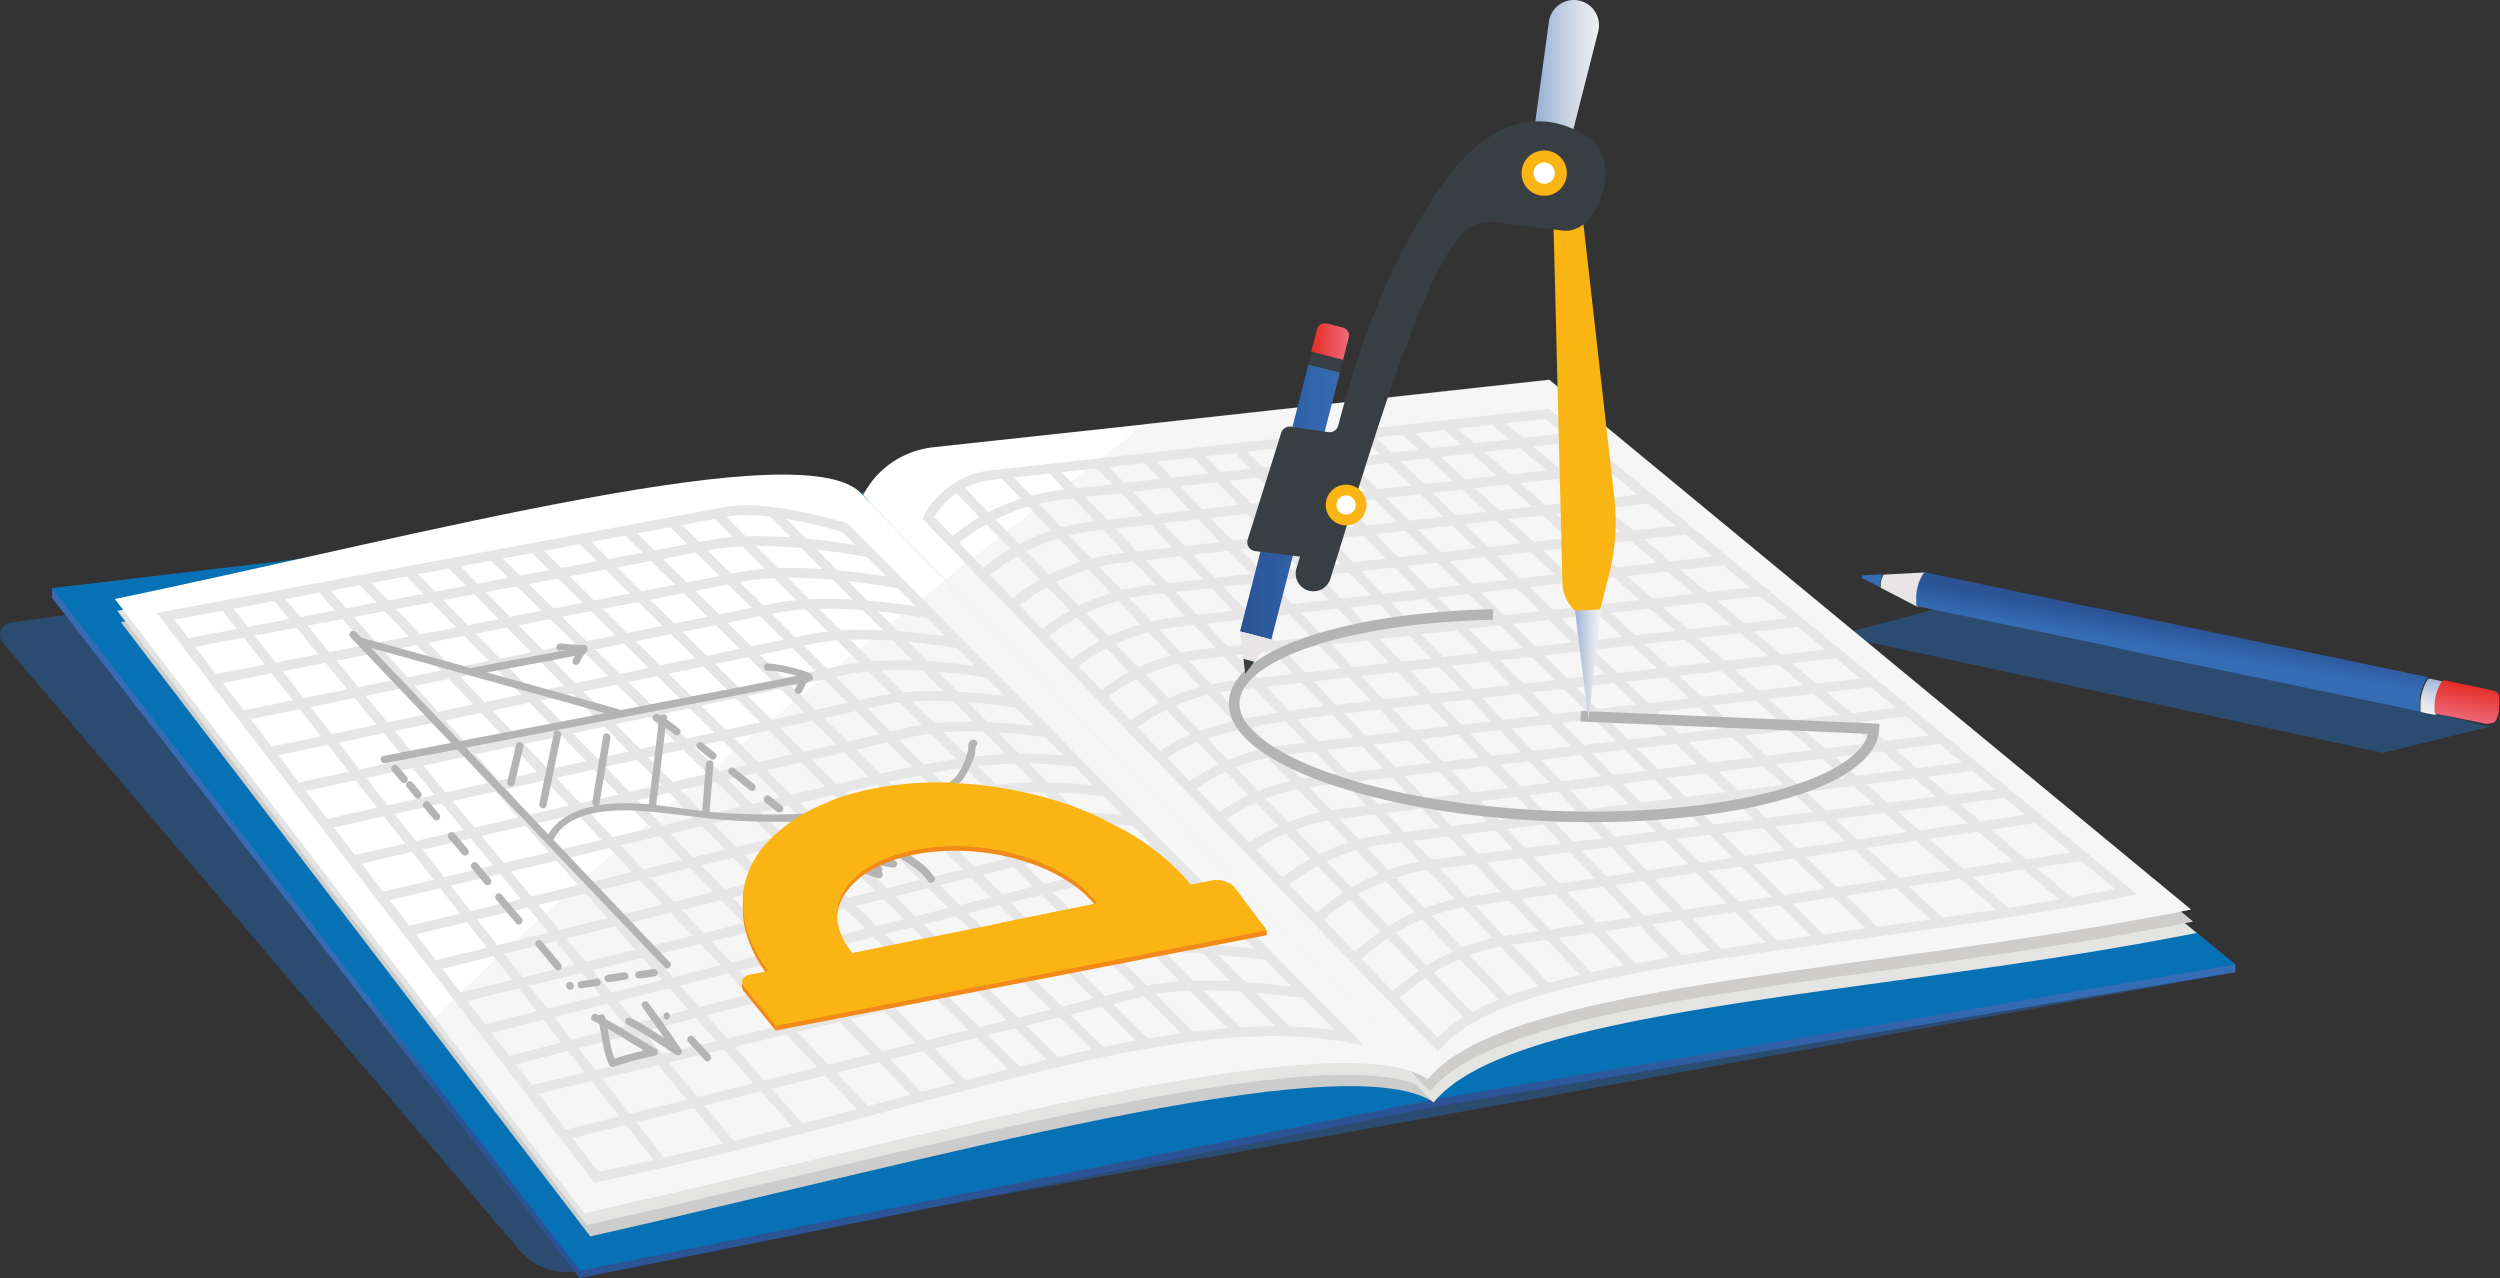 <svg xmlns="http://www.w3.org/2000/svg" xmlns:xlink="http://www.w3.org/1999/xlink" viewBox="0 0 304.66 155.76"><rect x="0" y="0" width="304.66" height="155.76" fill="#333333" stroke="none"/><defs><linearGradient id="a" x1="234.68" y1="69.72" x2="234.68" y2="69.72" gradientUnits="userSpaceOnUse"><stop offset="0.01" stop-color="#e7e6e6"/><stop offset="1" stop-color="#e8e2e4"/></linearGradient><linearGradient id="b" x1="229.06" y1="71.83" x2="234.66" y2="71.83" xlink:href="#a"/><linearGradient id="c" x1="929.34" y1="669.02" x2="932.57" y2="669.02" gradientTransform="translate(1078.11 -730.33) rotate(99.49)" gradientUnits="userSpaceOnUse"><stop offset="0" stop-color="#2b5396"/><stop offset="1" stop-color="#356cb3"/></linearGradient><linearGradient id="d" x1="294.92" y1="86.6" x2="294.94" y2="86.6" xlink:href="#a"/><linearGradient id="e" x1="295.02" y1="86.72" x2="295.02" y2="86.72" xlink:href="#a"/><linearGradient id="f" x1="294.81" y1="86.14" x2="294.82" y2="86.14" xlink:href="#a"/><linearGradient id="g" x1="295.87" y1="82.52" x2="295.96" y2="82.52" xlink:href="#a"/><linearGradient id="h" x1="295.68" y1="82.61" x2="295.83" y2="82.61" xlink:href="#a"/><linearGradient id="i" x1="294.86" y1="86.42" x2="294.87" y2="86.42" xlink:href="#a"/><linearGradient id="j" x1="294.8" y1="85.84" x2="294.8" y2="85.84" xlink:href="#a"/><linearGradient id="k" x1="930.7" y1="636.78" x2="935.11" y2="636.78" gradientTransform="translate(1078.11 -730.33) rotate(99.49)" gradientUnits="userSpaceOnUse"><stop offset="0" stop-color="#9cb4d6"/><stop offset="0.01" stop-color="#9db5d6"/><stop offset="0.46" stop-color="#cbd6e5"/><stop offset="0.8" stop-color="#e7eaef"/><stop offset="1" stop-color="#f2f2f2"/></linearGradient><linearGradient id="l" x1="930.77" y1="632.21" x2="935.35" y2="632.21" gradientTransform="translate(1078.11 -730.33) rotate(99.49)" gradientUnits="userSpaceOnUse"><stop offset="0" stop-color="#e62d25"/><stop offset="1" stop-color="#ed6b7c"/></linearGradient><linearGradient id="m" x1="90.91" y1="134.37" x2="90.91" y2="121.07" gradientTransform="matrix(1, 0, 0, 1, 0, 0)" xlink:href="#c"/><linearGradient id="n" x1="187.72" y1="134.37" x2="187.72" y2="121.07" gradientTransform="matrix(1, 0, 0, 1, 0, 0)" xlink:href="#c"/><linearGradient id="o" x1="191.94" y1="80.64" x2="195.19" y2="80.64" gradientTransform="matrix(1, 0, 0, 1, 0, 0)" xlink:href="#k"/><linearGradient id="p" x1="151.1" y1="61.17" x2="163.27" y2="61.17" gradientTransform="translate(136.98 228.62) rotate(-104.38)" xlink:href="#c"/><linearGradient id="q" x1="151.1" y1="78.79" x2="154.93" y2="78.79" xlink:href="#a"/><linearGradient id="r" x1="159.84" y1="41.63" x2="164.4" y2="41.63" gradientTransform="translate(162.29 208.97) rotate(-104.38)" xlink:href="#l"/><linearGradient id="s" x1="187.68" y1="8.15" x2="195.56" y2="8.15" gradientTransform="matrix(1, 0, 0, 1, 0, 0)" xlink:href="#k"/></defs><g style="isolation:isolate"><polygon points="303.45 88.55 290.4 91.74 223.86 77.43 239.67 73.2 303.45 88.55" fill="#2764ae" opacity="0.5" style="mix-blend-mode:multiply"/><path d="M229.11,71.59h0a.53.53,0,0,1,0-.16v-.05a1.77,1.77,0,0,1,0-.24,2.26,2.26,0,0,1,.34-1.09.16.16,0,0,1,.11-.07h0l-2.6.14h0a.62.62,0,0,0-.07.24v.08h0s0,0,0,0l2.32,1.16h0A.08.08,0,0,1,229.11,71.59Z" fill="#356cb3"/><polygon points="234.68 69.72 234.68 69.72 234.68 69.72 234.68 69.72" fill="url(#a)"/><path d="M233.73,73.93h0a.31.31,0,0,1-.08-.11s0,0,0,0,0-.08,0-.13,0,0,0,0a1.57,1.57,0,0,1,0-.23v-.06c0-.07,0-.15,0-.23V73c0-.1,0-.21,0-.34a5.63,5.63,0,0,1,.86-2.78.44.44,0,0,1,.15-.13l.05,0,.07,0h0l-5.14.27h0a.16.16,0,0,0-.11.07,2.26,2.26,0,0,0-.34,1.09,1.77,1.77,0,0,0,0,.24v.05a.53.53,0,0,0,0,.16h0a.08.08,0,0,0,0,0h0L233.77,74h0Z" fill="url(#b)"/><path d="M234.68,69.72h0l-.07,0A.14.14,0,0,1,234.68,69.72Z" fill="#356cb3"/><path d="M233.53,73.32v0Z" fill="#356cb3"/><path d="M233.51,73v0Z" fill="#356cb3"/><path d="M234.39,69.88a.44.44,0,0,1,.15-.13A.44.44,0,0,0,234.39,69.88Z" fill="#356cb3"/><path d="M233.73,73.93Z" fill="#356cb3"/><path d="M233.57,73.61s0,0,0,0S233.57,73.62,233.57,73.61Z" fill="#356cb3"/><path d="M233.65,73.82s0,0,0,0S233.64,73.81,233.65,73.82Z" fill="#356cb3"/><path d="M295,86.72a.27.27,0,0,1-.08-.1.08.08,0,0,1,0,0,.58.58,0,0,1-.05-.14s0,0,0,0a1.37,1.37,0,0,1,0-.23s0,0,0-.06,0-.14,0-.22V85.8c0-.11,0-.22,0-.34a5.7,5.7,0,0,1,.87-2.79.58.58,0,0,1,.15-.13h0l.09,0h0l-4.47-.93-4.33-.91L279,79l-4.83-1-1.32-.28-9.95-2.07-5.14-1.08-1.26-.26-4.89-1-8.13-1.7-4.35-.91-4.46-.93h0a.14.14,0,0,0-.09,0l-.05,0a.44.44,0,0,0-.15.13,5.63,5.63,0,0,0-.86,2.78c0,.13,0,.24,0,.34v.09c0,.08,0,.16,0,.23v.06a1.57,1.57,0,0,0,0,.23s0,0,0,0,0,.09,0,.13,0,0,0,0a.31.31,0,0,0,.08.11h0l.06,0h0l4.46.94,4.34.9,8.15,1.7,4.85,1,1.3.27L262,79.86l10,2.08,1.3.27,4.86,1,8.15,1.7,4.34.91,4.45.93-.07,0Z" fill="url(#c)"/><path d="M294.94,86.62a.08.08,0,0,1,0,0A.08.08,0,0,0,294.94,86.62Z" fill="url(#d)"/><path d="M295,86.72Z" fill="url(#e)"/><path d="M294.81,86.11s0,0,0,.06S294.81,86.13,294.81,86.11Z" fill="url(#f)"/><path d="M295.87,82.53l.09,0Z" fill="url(#g)"/><path d="M295.68,82.67a.58.58,0,0,1,.15-.13A.58.58,0,0,0,295.68,82.67Z" fill="url(#h)"/><path d="M294.86,86.4s0,0,0,0S294.86,86.42,294.86,86.4Z" fill="url(#i)"/><path d="M294.8,85.8v0Z" fill="url(#j)"/><path d="M297,87.15a.19.19,0,0,1-.08,0h0a.27.27,0,0,1-.07-.08s0,0,0,0a.05.05,0,0,1,0,0,.5.5,0,0,1-.05-.13s0,0,0,0a1.24,1.24,0,0,1,0-.22.13.13,0,0,0,0-.06c0-.07,0-.15,0-.23v-.09c0-.1,0-.22,0-.34a5.73,5.73,0,0,1,.87-2.78.35.35,0,0,1,.15-.13l.05,0,.09,0h0l-.94-.19-.94-.2h0l-.09,0h0a.58.58,0,0,0-.15.13,5.7,5.7,0,0,0-.87,2.79c0,.12,0,.23,0,.34v.09c0,.08,0,.15,0,.22s0,0,0,.06a1.37,1.37,0,0,0,0,.23s0,0,0,0a.58.58,0,0,0,.05.14.08.08,0,0,0,0,0,.27.27,0,0,0,.08.1h0l.07,0,.94.2h0Z" fill="url(#k)"/><path d="M296.9,87.12Z" fill="#ee7486"/><path d="M296.82,87a.05.05,0,0,1,0,0A.05.05,0,0,0,296.82,87Z" fill="#ee7486"/><path d="M296.7,86.57a.13.13,0,0,0,0-.06A.13.13,0,0,1,296.7,86.57Z" fill="#ee7486"/><path d="M296.75,86.84s0,0,0,0S296.75,86.82,296.75,86.84Z" fill="#ee7486"/><path d="M297.56,83.07a.35.35,0,0,1,.15-.13A.35.35,0,0,0,297.56,83.07Z" fill="#ee7486"/><path d="M297.76,82.92l.09,0Z" fill="#ee7486"/><path d="M296.68,86.28v0Z" fill="#ee7486"/><path d="M297.76,82.92l-.05,0a.35.35,0,0,0-.15.13,5.73,5.73,0,0,0-.87,2.78c0,.12,0,.24,0,.34v.09c0,.08,0,.16,0,.23a.13.13,0,0,1,0,.06,1.24,1.24,0,0,0,0,.22s0,0,0,0a.5.5,0,0,0,.05.13.05.05,0,0,0,0,0s0,0,0,0a.27.27,0,0,0,.07.08h0a.19.19,0,0,0,.08,0h0l5,1,.88.18a1,1,0,0,0,.6,0A1.44,1.44,0,0,0,304,88a2.75,2.75,0,0,0,.19-.28c.05-.08.09-.17.13-.25l0-.06a2.19,2.19,0,0,0,.12-.33h0c0-.12.07-.24.09-.35a.64.64,0,0,0,0-.07c0-.09,0-.18,0-.26s0-.05,0-.08c0-.21,0-.37.05-.42v-.44s0-.06,0-.1l0-.19,0-.12a1.09,1.09,0,0,0,0-.17l0-.08a1.09,1.09,0,0,0-.08-.15l0-.06-.09-.11-.08-.08-.07-.05a1.23,1.23,0,0,0-.43-.2L302,83.76l-.74-.16-1.61-.33-1.75-.37h0Z" fill="url(#l)"/><path d="M272.42,118.47,70.68,154.85a7.67,7.67,0,0,1-7.47-2.61L.35,78.33a1.5,1.5,0,0,1,.91-2.44L187.79,49.14Z" fill="#2764ae" opacity="0.5" style="mix-blend-mode:multiply"/><polygon points="175.48 134.75 70.63 155.76 6.35 72.88 6.35 71.67 103.03 61.11 175.48 134.75" fill="url(#m)"/><polygon points="272.42 118.47 175.48 134.75 103.03 61.11 190.62 50.77 272.42 117.55 272.42 118.47" fill="url(#n)"/><polygon points="174.71 133.98 70.68 154.85 6.35 71.67 102.25 60.34 174.71 133.98" fill="#0771b6"/><polygon points="272.42 117.55 174.71 133.98 102.25 60.34 189.85 49.99 272.42 117.55" fill="#0771b6"/><path d="M174.71,134.31c-11.15-7.18-61.6,7.13-102.78,16.36L14.73,75.83C52.22,68,99.57,55.21,105.88,63.19Z" fill="#cdcccc"/><path d="M267.69,113.69c-38.87,7.73-83.38,8.85-93,20.68L105.88,63.19h0a11.07,11.07,0,0,1,8.54-5.79l75.07-8.26Z" fill="#e4e4e3"/><path d="M174.28,132.93c-11.14-7.18-61.6,7.13-102.78,16.36L14.3,74.45c37.5-7.81,84.84-20.62,91.16-12.64Z" fill="#e4e4e3"/><path d="M267.27,112.31c-38.88,7.73-83.38,8.85-93,20.68L105.46,61.81h0A11,11,0,0,1,114,56l75.06-8.27Z" fill="#cecdcc"/><path d="M174,131.47l-.11-.07c-11.33-7-61.62,7.22-102.67,16.42L53,124,14,73c37.49-7.81,84.83-20.62,91.15-12.64l10,10.32Z" fill="#fff"/><path d="M174,131.47l-.11-.07c-11.33-7-61.62,7.22-102.67,16.42L53,124C68.61,108.47,92,89,115.18,70.66Z" fill="#f2f2f2" opacity="0.65" style="mix-blend-mode:multiply"/><path d="M267,110.84c-38.87,7.74-83.38,8.85-93,20.67l-.11-.11L115.18,70.66l-10-10.32a10.9,10.9,0,0,1,3.55-4,11.26,11.26,0,0,1,5-1.84L139.6,51.7l49.2-5.41Z" fill="#fff"/><path d="M267,110.84c-38.87,7.74-83.38,8.85-93,20.67l-.11-.11L115.18,70.66c8.27-6.53,16.52-12.93,24.42-19l49.2-5.41Z" fill="#e7e6e6" opacity="0.37" style="mix-blend-mode:multiply"/><path d="M259.1,108.67c-35.07,7-75.22,8-83.88,18.65l-62.1-64.21h0a10,10,0,0,1,7.71-5.22l67.72-7.46Z" fill="none" stroke="#e7e6e6" stroke-miterlimit="10" stroke-width="1.18"/><path d="M116,66.12l.68-.54a24.81,24.81,0,0,1,12.7-5.27l62.52-7.07h0" fill="none" stroke="#e7e6e6" stroke-miterlimit="10" stroke-width="1.18"/><path d="M119.79,70l.77-.62a24.9,24.9,0,0,1,12.69-5.26L196.49,57" fill="none" stroke="#e7e6e6" stroke-miterlimit="10" stroke-width="1.18"/><path d="M123.39,73.72l.53-.42A24.82,24.82,0,0,1,136.6,68L201,60.74" fill="none" stroke="#e7e6e6" stroke-miterlimit="10" stroke-width="1.18"/><path d="M127,77.44l.31-.25A24.75,24.75,0,0,1,140,71.92l65.63-7.41" fill="none" stroke="#e7e6e6" stroke-miterlimit="10" stroke-width="1.18"/><path d="M130.56,81.15l.09-.07a24.63,24.63,0,0,1,12.68-5.26l66.81-7.57" fill="none" stroke="#e7e6e6" stroke-miterlimit="10" stroke-width="1.18"/><path d="M134.16,84.86A24.71,24.71,0,0,1,146.7,79.7l68-7.68" fill="none" stroke="#e7e6e6" stroke-miterlimit="10" stroke-width="1.18"/><path d="M137.75,88.57a24.76,24.76,0,0,1,12.31-5l69.2-7.81" fill="none" stroke="#e7e6e6" stroke-miterlimit="10" stroke-width="1.18"/><path d="M141.33,92.29c3.57-2.65,8.32-4.38,23.57-6.05l59-6.66" fill="none" stroke="#e7e6e6" stroke-miterlimit="10" stroke-width="1.18"/><path d="M144.93,96a24.64,24.64,0,0,1,11.86-4.64l71.37-8.24" fill="none" stroke="#e7e6e6" stroke-miterlimit="10" stroke-width="1.18"/><path d="M148.52,99.72a25.15,25.15,0,0,1,11.64-4.47l72.32-8.55" fill="none" stroke="#e7e6e6" stroke-miterlimit="10" stroke-width="1.18"/><path d="M152.12,103.44a24.92,24.92,0,0,1,11.4-4.29l73-9.1" fill="none" stroke="#e7e6e6" stroke-miterlimit="10" stroke-width="1.18"/><path d="M156.25,107.71l.29-.22a24.73,24.73,0,0,1,12.68-5.26l71.32-8.88" fill="none" stroke="#e7e6e6" stroke-miterlimit="10" stroke-width="1.18"/><path d="M160.42,112l1.81-1.45a25,25,0,0,1,12.68-5.26l69.62-8.67" fill="none" stroke="#e7e6e6" stroke-miterlimit="10" stroke-width="1.18"/><path d="M165,116.76l2.17-1.74a24.81,24.81,0,0,1,12.7-5.27l68.33-10.07" fill="none" stroke="#e7e6e6" stroke-miterlimit="10" stroke-width="1.18"/><path d="M169.65,121.57l2.27-1.81a24.81,24.81,0,0,1,12.69-5.27l69.19-10.2" fill="none" stroke="#e7e6e6" stroke-miterlimit="10" stroke-width="1.18"/><line x1="116.65" y1="59.35" x2="179.28" y2="124.07" fill="none" stroke="#e7e6e6" stroke-miterlimit="10" stroke-width="1.18"/><line x1="122.41" y1="57.82" x2="183.65" y2="122.05" fill="none" stroke="#e7e6e6" stroke-miterlimit="10" stroke-width="1.18"/><line x1="128.03" y1="56.99" x2="188.76" y2="120.69" fill="none" stroke="#e7e6e6" stroke-miterlimit="10" stroke-width="1.18"/><line x1="133.93" y1="56.45" x2="193.88" y2="119.32" fill="none" stroke="#e7e6e6" stroke-miterlimit="10" stroke-width="1.18"/><line x1="139.74" y1="55.81" x2="198.99" y2="117.95" fill="none" stroke="#e7e6e6" stroke-miterlimit="10" stroke-width="1.18"/><line x1="145.69" y1="55.15" x2="204.64" y2="116.98" fill="none" stroke="#e7e6e6" stroke-miterlimit="10" stroke-width="1.18"/><line x1="150.57" y1="54.4" x2="209.52" y2="116.22" fill="none" stroke="#e7e6e6" stroke-miterlimit="10" stroke-width="1.18"/><line x1="155.81" y1="54.02" x2="216.37" y2="115.25" fill="none" stroke="#e7e6e6" stroke-miterlimit="10" stroke-width="1.18"/><line x1="160.85" y1="53.42" x2="221.93" y2="114.48" fill="none" stroke="#e7e6e6" stroke-miterlimit="10" stroke-width="1.18"/><line x1="166.29" y1="52.78" x2="228.6" y2="113.56" fill="none" stroke="#e7e6e6" stroke-miterlimit="10" stroke-width="1.18"/><line x1="171.09" y1="52.35" x2="236.54" y2="112.44" fill="none" stroke="#e7e6e6" stroke-miterlimit="10" stroke-width="1.18"/><line x1="176.2" y1="51.79" x2="244.53" y2="111.23" fill="none" stroke="#e7e6e6" stroke-miterlimit="10" stroke-width="1.18"/><line x1="182.02" y1="51.15" x2="252.24" y2="109.95" fill="none" stroke="#e7e6e6" stroke-miterlimit="10" stroke-width="1.18"/><path d="M192.64,87.28l35.73,1.53c-.28,6.72-18.11,11.52-39.49,10.63S150.12,92.3,150.4,85.58c.24-5.78,13.47-10.27,31.54-10.7" fill="none" stroke="#b4b4b4" stroke-miterlimit="10" stroke-width="1.29"/><path d="M72.67,143.46c39.93-8.2,69.48-21.14,91.79-17L103,64.33h0c-5.93-1.78-11.29-2.52-14.29-2L20.17,75.11Z" fill="none" stroke="#e7e6e6" stroke-miterlimit="10" stroke-width="1.2"/><path d="M22.7,78.41h0l63.81-12c4.31-.81,10.57-.57,18,.66l1.37.23" fill="none" stroke="#e7e6e6" stroke-miterlimit="10" stroke-width="1.2"/><path d="M26.09,82.81l64.18-12.5c4.29-.83,10.51-.62,17.89.57l1.54.25" fill="none" stroke="#e7e6e6" stroke-miterlimit="10" stroke-width="1.2"/><path d="M29.47,87.22l65-13.11c4.24-.85,10.42-.68,17.78.49l1.06.17" fill="none" stroke="#e7e6e6" stroke-miterlimit="10" stroke-width="1.2"/><path d="M32.87,91.64,98.63,77.91c4.21-.88,10.34-.73,17.65.4l.61.1" fill="none" stroke="#e7e6e6" stroke-miterlimit="10" stroke-width="1.2"/><path d="M36.24,96l66.55-14.34c4.16-.9,10.25-.79,17.51.31l.18,0" fill="none" stroke="#e7e6e6" stroke-miterlimit="10" stroke-width="1.2"/><path d="M39.64,100.45l67.28-15c4.08-.91,10-.83,17.14.2" fill="none" stroke="#e7e6e6" stroke-miterlimit="10" stroke-width="1.2"/><path d="M43,104.87l68-15.66c4-.91,9.71-.89,16.58.05" fill="none" stroke="#e7e6e6" stroke-miterlimit="10" stroke-width="1.2"/><path d="M46.46,109.33,105,95.44c13.53-3.27,19.59-3.41,26.24-2.58" fill="none" stroke="#e7e6e6" stroke-miterlimit="10" stroke-width="1.2"/><path d="M49.67,113.5l69.59-16.81c3.74-.92,9.1-1,15.5-.22" fill="none" stroke="#e7e6e6" stroke-miterlimit="10" stroke-width="1.2"/><path d="M52.88,117.69l70.45-17.29c3.65-.91,8.82-1,15-.34" fill="none" stroke="#e7e6e6" stroke-miterlimit="10" stroke-width="1.2"/><path d="M55.91,121.62l71.5-17.51c3.51-.91,8.5-1.06,14.45-.47" fill="none" stroke="#e7e6e6" stroke-miterlimit="10" stroke-width="1.2"/><path d="M58.87,125.49,128.59,108c4-1.07,9.83-1.15,16.81-.28l.53.06" fill="none" stroke="#e7e6e6" stroke-miterlimit="10" stroke-width="1.2"/><path d="M61.84,129.35l67.92-17.51c4-1.08,9.84-1.2,16.83-.37l3.43.42" fill="none" stroke="#e7e6e6" stroke-miterlimit="10" stroke-width="1.2"/><path d="M64.57,132.92l69.08-16.51c4-1.11,9.79-1.26,16.75-.46l4.1.47" fill="none" stroke="#e7e6e6" stroke-miterlimit="10" stroke-width="1.2"/><path d="M68.73,138.33l69.46-17.22c3.92-1.13,9.7-1.33,16.62-.56l4.24.47" fill="none" stroke="#e7e6e6" stroke-miterlimit="10" stroke-width="1.2"/><line x1="94.18" y1="62.41" x2="156.89" y2="125.69" fill="none" stroke="#e7e6e6" stroke-miterlimit="10" stroke-width="1.2"/><line x1="87.41" y1="62.72" x2="150.93" y2="125.79" fill="none" stroke="#e7e6e6" stroke-miterlimit="10" stroke-width="1.2"/><line x1="81.82" y1="63.53" x2="145.43" y2="126.57" fill="none" stroke="#e7e6e6" stroke-miterlimit="10" stroke-width="1.2"/><line x1="76.43" y1="64.64" x2="139.84" y2="127.35" fill="none" stroke="#e7e6e6" stroke-miterlimit="10" stroke-width="1.2"/><line x1="70.86" y1="65.68" x2="134.16" y2="128.15" fill="none" stroke="#e7e6e6" stroke-miterlimit="10" stroke-width="1.2"/><line x1="65.05" y1="66.76" x2="128.67" y2="129.41" fill="none" stroke="#e7e6e6" stroke-miterlimit="10" stroke-width="1.2"/><line x1="59.82" y1="67.49" x2="124" y2="130.57" fill="none" stroke="#e7e6e6" stroke-miterlimit="10" stroke-width="1.2"/><line x1="54.91" y1="68.63" x2="117.48" y2="132.29" fill="none" stroke="#e7e6e6" stroke-miterlimit="10" stroke-width="1.2"/><line x1="49.7" y1="69.55" x2="112.11" y2="133.72" fill="none" stroke="#e7e6e6" stroke-miterlimit="10" stroke-width="1.2"/><line x1="43.98" y1="70.56" x2="105.57" y2="135.47" fill="none" stroke="#e7e6e6" stroke-miterlimit="10" stroke-width="1.2"/><line x1="39.13" y1="71.58" x2="97.58" y2="137.58" fill="none" stroke="#e7e6e6" stroke-miterlimit="10" stroke-width="1.2"/><line x1="33.68" y1="72.6" x2="89.2" y2="139.71" fill="none" stroke="#e7e6e6" stroke-miterlimit="10" stroke-width="1.2"/><line x1="27.37" y1="73.77" x2="80.69" y2="141.73" fill="none" stroke="#e7e6e6" stroke-miterlimit="10" stroke-width="1.2"/><path d="M81.59,117.24,51.93,86l-8.58-9c-.41-.42-1.05.22-.65.64l28.61,30.09L81,117.89c.4.42,1-.22.64-.65Z" fill="#b4b4b4"/><path d="M47,93,98.73,83c.58-.11.34-1-.24-.88l-51.77,10c-.58.11-.33,1,.24.87Z" fill="#b4b4b4"/><path d="M98.75,82.1a4.67,4.67,0,0,0-1.07-.42c-.49-.16-1-.28-1.5-.4a13,13,0,0,0-2.7-.44.46.46,0,0,0,0,.91,3.25,3.25,0,0,1,.44,0h0l.16,0,.33,0c.49.09,1,.19,1.48.3s1,.23,1.45.38a5.66,5.66,0,0,1,.58.2l.11,0h0l.18.1c.5.31.95-.48.46-.79Z" fill="#b4b4b4"/><path d="M98.39,82.06a1.73,1.73,0,0,0-.64.4,2.12,2.12,0,0,0-.37.48c-.16.29-.27.6-.43.88a.46.46,0,1,0,.79.46c.15-.26.25-.56.4-.83l.12-.2,0,0c0-.06-.07.09,0,0l.09-.09a.38.38,0,0,1,.09-.09s.09-.06,0,0l0,0,.11-.07.06,0h0a.5.5,0,0,0,.27-.21.43.43,0,0,0,0-.35.44.44,0,0,0-.56-.31Z" fill="#b4b4b4"/><path d="M80,87.93c.06,0-.14,0,0,0h0L80,88s0,0,0,0c.09.06.21.1.3.15l.71.47c.25.17.49.35.73.53l.07.06c-.09-.09,0,0,0,0l.14.11.25.2a.46.46,0,0,0,.64-.65c-.46-.37-.94-.74-1.42-1.08-.24-.16-.48-.33-.74-.47A1.73,1.73,0,0,0,80,87a.45.45,0,0,0-.45.45.46.46,0,0,0,.45.46Z" fill="#b4b4b4"/><path d="M85,91.21l1.55,1.23a.48.48,0,0,0,.32.13.46.46,0,0,0,.32-.13.49.49,0,0,0,.14-.32.43.43,0,0,0-.14-.32l-1.54-1.23a.49.49,0,0,0-.32-.14.45.45,0,0,0-.33.14.46.46,0,0,0,0,.64Z" fill="#b4b4b4"/><path d="M88.88,94.31l2.44,1.94a.48.48,0,0,0,.64,0,.47.47,0,0,0,0-.65l-2.44-1.94a.48.48,0,0,0-.64,0,.47.47,0,0,0,0,.65Z" fill="#b4b4b4"/><path d="M93.16,97.72l1.47,1.16A.46.46,0,0,0,95,99a.48.48,0,0,0,.32-.13.44.44,0,0,0,.13-.32.42.42,0,0,0-.13-.32l-1.46-1.17a.51.51,0,0,0-.33-.13.48.48,0,0,0-.32.13.44.44,0,0,0-.13.32.44.44,0,0,0,.13.33Z" fill="#b4b4b4"/><path d="M67.39,102.51c1.41-3.46,6.49-3.87,9.66-3.74,4.19.18,8.33,1,12.52,1.24,7.68.39,15.74.09,23.09-2.36a10.07,10.07,0,0,0,4.57-2.53A8.07,8.07,0,0,0,118.38,93a7.64,7.64,0,0,0,.46-1.11c0-.22,0-.85.12-1,.47-.36-.18-1-.64-.65s-.27.68-.34,1.06a8.61,8.61,0,0,1-1.1,2.79c-1,1.7-3.35,2.38-5.14,2.93a51.14,51.14,0,0,1-11.44,2,87.89,87.89,0,0,1-12.88,0c-4.19-.32-8.4-1.37-12.62-1.09-3.13.2-7,1.2-8.28,4.39-.22.54.66.78.87.24Z" fill="#b4b4b4"/><path d="M62.7,95.55,63.78,91c.13-.57-.75-.81-.88-.24-.36,1.5-.72,3-1.07,4.52-.14.57.74.81.87.24Z" fill="#b4b4b4"/><path d="M66.6,98.18c.59-2.87,1.19-5.73,1.78-8.6.12-.57-.76-.81-.88-.24-.59,2.87-1.19,5.73-1.78,8.6-.12.57.76.81.88.24Z" fill="#b4b4b4"/><path d="M73.05,97.93c.45-2.68.89-5.35,1.34-8,.09-.57-.78-.82-.88-.24-.44,2.67-.89,5.35-1.33,8-.1.57.78.82.87.24Z" fill="#b4b4b4"/><path d="M79.94,98.27c.41-3.44.83-6.87,1.25-10.31.07-.58-.84-.57-.91,0l0,.3h.91c0-.26.06-.52.1-.78.07-.58-.84-.58-.91,0,0,.26-.07.52-.1.78-.07.58.84.57.91,0l0-.3h-.91c-.42,3.44-.84,6.87-1.25,10.31-.07.58.84.58.91,0Z" fill="#b4b4b4"/><path d="M86.45,99.27c.16-2.06.33-4.12.49-6.18,0-.58-.87-.58-.91,0-.16,2.06-.33,4.12-.49,6.18,0,.58.87.58.91,0Z" fill="#b4b4b4"/><path d="M43.84,78.58l31.43,8.76a.46.46,0,0,0,.25-.88L44.08,77.71a.45.45,0,0,0-.24.87Z" fill="#b4b4b4"/><path d="M57.9,82.24c4.32-.89,8.68-1.59,13-2.48.58-.11.33-1-.24-.87-4.32.88-8.67,1.58-13,2.47-.57.12-.33,1,.24.88Z" fill="#b4b4b4"/><path d="M68.26,79.2c1,0,1.89.3,2.89.29a.46.46,0,0,0,.46-.45.47.47,0,0,0-.46-.46,5.78,5.78,0,0,1-.72,0l-.36,0H70l-.21,0c-.5-.07-1-.15-1.52-.17a.45.45,0,0,0-.45.45.46.46,0,0,0,.45.46Z" fill="#b4b4b4"/><path d="M70.8,78.86a5.14,5.14,0,0,0-1,1.59.48.48,0,0,0,0,.35.54.54,0,0,0,.28.21.48.48,0,0,0,.35-.05.62.62,0,0,0,.21-.27.14.14,0,0,1,0-.07l0,.1a4.77,4.77,0,0,1,.59-1l-.07.09a2,2,0,0,1,.31-.34.46.46,0,0,0-.65-.65Z" fill="#b4b4b4"/><path d="M99.35,101.7c.11-1-1.41-.81-2-.7a1.24,1.24,0,0,0-.91.49,1.14,1.14,0,0,0,.42,1.4,10.86,10.86,0,0,0,2.47,1.48c.82.43,1.64.86,2.42,1.35a5.77,5.77,0,0,1,1,.71,1,1,0,0,1,.17.18s.07.09,0,0a.41.41,0,0,1,0,.09c0,.08,0,0,0,0s0,0,0,0,.07-.13,0,0c-.34.48.45.93.78.46s-.1-1-.46-1.37a10.93,10.93,0,0,0-1.91-1.27c-.7-.4-1.41-.76-2.12-1.13-.31-.16-.62-.31-.92-.49a5.27,5.27,0,0,1-.74-.49,1.67,1.67,0,0,1-.28-.25.86.86,0,0,1-.07-.1l0,0c0-.08,0-.09,0,0s0,0,0,0-.05,0,0,0a.52.52,0,0,1,.13,0,2.77,2.77,0,0,1,.5-.1,2.18,2.18,0,0,1,.57,0h0c.09,0,0,0,0,0s.07.11,0,0-.08-.21-.08-.14a.45.45,0,0,0,.45.45.47.47,0,0,0,.46-.45Z" fill="#b4b4b4"/><path d="M97.56,105.21c1.08-.19,2.1-.57,3.15-.85a.46.46,0,0,0-.24-.88c-1,.28-2.07.66-3.15.85a.46.46,0,0,0-.32.56.48.48,0,0,0,.56.32Z" fill="#b4b4b4"/><path d="M100.92,102.6a15.1,15.1,0,0,0,2.23,2.43,11,11,0,0,0,3.91,2,.46.46,0,0,0,.24-.88,10.1,10.1,0,0,1-3.62-1.88,15.67,15.67,0,0,1-2.12-2.34.47.47,0,0,0-.64,0,.48.48,0,0,0,0,.65Z" fill="#b4b4b4"/><path d="M104.6,104.8c1.38.33,2.75.72,4.16.93a.46.46,0,0,0,.55-.32.45.45,0,0,0-.31-.56c-1.41-.21-2.78-.59-4.15-.93-.57-.14-.82.74-.25.88Z" fill="#b4b4b4"/><path d="M107.34,105.61l0-.06s0,0,0,0a.71.71,0,0,1-.1-.14l-.17-.25c-.1-.17-.19-.35-.28-.53-.17-.34-.31-.68-.49-1a.45.45,0,0,0-.62-.17.48.48,0,0,0-.16.63c.18.34.33.69.5,1a5.67,5.67,0,0,0,.73,1.14.45.45,0,0,0,.64,0,.47.47,0,0,0,0-.64Z" fill="#b4b4b4"/><path d="M102.33,101.43a25.52,25.52,0,0,1,6.2,2.48,24.16,24.16,0,0,1,2.77,1.73,7.05,7.05,0,0,1,1.79,1.74c.32.49,1.11,0,.79-.46-1.08-1.67-3.06-2.79-4.76-3.72a26.25,26.25,0,0,0-6.55-2.65c-.57-.13-.82.75-.24.88Z" fill="#b4b4b4"/><path d="M69.76,119.87l0,0,.07.09,0,0,0,.11v0l0,.12h0l0,.12h0l0,.1h0l-.07.09h0l-.09.07h0l-.11,0h-.07a.33.33,0,0,0,.17,0,.38.38,0,0,0,.15-.09.29.29,0,0,0,.09-.15.25.25,0,0,0,0-.17V120a.55.55,0,0,0-.12-.21l-.09-.07a.46.46,0,0,0-.23-.06l-.15,0-.13.05a.31.31,0,0,0-.11.09A.4.4,0,0,0,69,120a.5.5,0,0,0,0,.12h0a.63.63,0,0,0,.07.26.53.53,0,0,0,.09.11l0,0a.33.33,0,0,0,.14.1.37.37,0,0,0,.18,0,.33.33,0,0,0,.17,0,.31.31,0,0,0,.15-.1l.07-.09a.46.46,0,0,0,.06-.23v-.12a.51.51,0,0,0-.12-.2Z" fill="#b4b4b4"/><path d="M71,120.41l1.9-.28a.43.43,0,0,0,.27-.21.47.47,0,0,0,0-.35.51.51,0,0,0-.21-.27.61.61,0,0,0-.35,0l-1.91.29a.43.43,0,0,0-.27.21.47.47,0,0,0,0,.35.43.43,0,0,0,.21.27.52.52,0,0,0,.35,0Z" fill="#b4b4b4"/><path d="M74.29,119.68l2-.3a.44.44,0,0,0,.27-.21.48.48,0,0,0,0-.35.47.47,0,0,0-.56-.32l-2,.3a.46.46,0,0,0-.32.56.47.47,0,0,0,.56.32Z" fill="#b4b4b4"/><path d="M78,119.25l1.82-.27a.44.44,0,0,0,.27-.21.45.45,0,0,0-.16-.62.53.53,0,0,0-.35-.05l-1.83.27a.45.45,0,0,0-.31.56.41.41,0,0,0,.21.27.52.52,0,0,0,.35,0Z" fill="#b4b4b4"/><path d="M68.34,117.45,66,114.69a.45.45,0,0,0-.64,0,.47.47,0,0,0,0,.64l2.32,2.76a.45.45,0,1,0,.64-.64Z" fill="#b4b4b4"/><path d="M63.54,111.88,61.12,109a.45.45,0,1,0-.64.64l2.42,2.88a.45.45,0,0,0,.64-.64Z" fill="#b4b4b4"/><path d="M59.75,107.09l-1.6-1.89a.45.45,0,0,0-.64.64l1.59,1.9a.47.47,0,0,0,.65,0,.49.49,0,0,0,0-.65Z" fill="#b4b4b4"/><path d="M57,103.48l-1.64-1.94a.46.46,0,0,0-.64,0,.47.47,0,0,0,0,.65l1.63,1.93a.46.46,0,0,0,.65,0,.47.47,0,0,0,0-.64Z" fill="#b4b4b4"/><path d="M53.51,99.2l-1.2-1.42a.45.45,0,0,0-.32-.14.43.43,0,0,0-.32.14.47.47,0,0,0-.14.32.49.49,0,0,0,.14.32l1.2,1.42a.44.44,0,0,0,.64,0,.47.47,0,0,0,.14-.32.49.49,0,0,0-.14-.32Z" fill="#b4b4b4"/><path d="M51.26,96.54l-1-1.21a.47.47,0,0,0-.33-.14.45.45,0,0,0-.32.14.42.42,0,0,0-.13.32.5.5,0,0,0,.13.32c.34.4.68.81,1,1.21a.42.42,0,0,0,.32.13.48.48,0,0,0,.32-.13.44.44,0,0,0,.13-.32.46.46,0,0,0-.13-.32Z" fill="#b4b4b4"/><path d="M49.56,94.64c-.37-.43-.74-.86-1.1-1.3a.49.49,0,0,0-.33-.13.48.48,0,0,0-.32.13.44.44,0,0,0-.13.32.57.57,0,0,0,.13.33c.37.43.74.86,1.1,1.3a.51.51,0,0,0,.33.13.48.48,0,0,0,.32-.13.44.44,0,0,0,.13-.32.57.57,0,0,0-.13-.33Z" fill="#b4b4b4"/><path d="M72.27,124.4c2.49,1.25,4.8,2.84,7.23,4.21l.1-.83a38.65,38.65,0,0,0-5.07,1.35l.52.21c-.82-1.71-.82-3.64-1.32-5.44a.46.46,0,0,0-.88.25c.53,1.88.55,3.86,1.41,5.65a.46.46,0,0,0,.51.21,38.79,38.79,0,0,1,5.08-1.35.46.46,0,0,0,.1-.84c-2.42-1.37-4.73-2.95-7.22-4.21-.52-.26-1,.53-.46.79Z" fill="#b4b4b4"/><path d="M76.42,124.85c2.11,1.07,4,2.45,6,3.71a.46.46,0,0,0,.62-.62c-1.28-1.93-2.62-3.82-4-5.7a.46.46,0,0,0-.62-.16.45.45,0,0,0-.16.62c1.35,1.88,2.68,3.77,4,5.7l.63-.63c-2-1.26-3.93-2.64-6-3.71-.52-.26-1,.53-.46.79Z" fill="#b4b4b4"/><path d="M83.89,127l2,2.2a.45.45,0,0,0,.64,0,.47.47,0,0,0,0-.64c-.1-.11-.2-.23-.31-.34a.46.46,0,0,0-.64,0,.47.47,0,0,0,0,.64c.1.12.2.23.31.34l.64-.64-2-2.2a.45.45,0,0,0-.64,0,.47.47,0,0,0,0,.64Z" fill="#b4b4b4"/><path d="M81.25,124.26a.46.46,0,0,0,0-.91.46.46,0,0,0,0,.91Z" fill="#b4b4b4"/><polygon points="191.94 74.42 193.58 87.71 195.19 73.58 191.94 74.42" fill="url(#o)"/><path d="M189.28,25.82,190.4,71a4.76,4.76,0,0,0,1.54,3.41h0l3.06-.14,1-3.89a26.28,26.28,0,0,0,.73-9.75l-4.08-36.08Z" fill="#fab515"/><rect x="140.39" y="59.19" width="33.58" height="3.95" transform="translate(255.48 -75.89) rotate(104.38)" fill="url(#p)"/><polygon points="152.86 80.64 151.52 80.29 151.1 76.94 154.93 77.93 152.86 80.64" fill="url(#q)"/><polygon points="151.75 82.09 151.52 80.29 152.86 80.64 151.75 82.09" fill="#383f42"/><rect x="160.75" y="42.15" width="1.6" height="3.95" transform="translate(244.44 -101.4) rotate(104.39)" fill="#383f42"/><path d="M161.32,39.54h2.8a0,0,0,0,1,0,0v4a0,0,0,0,1,0,0h-2.8a1,1,0,0,1-1-1v-2A1,1,0,0,1,161.32,39.54Z" transform="translate(242.73 -105.31) rotate(104.38)" fill="url(#r)"/><path d="M191.6,16.29l3.16-12.43A3.07,3.07,0,0,0,192.33.05h0a3.07,3.07,0,0,0-3.57,2.56l-1.77,13Z" fill="url(#s)"/><path d="M159.55,72h0a2.17,2.17,0,0,0,2.57-1.46c5.46-17.5,11-36.44,16-42a4.59,4.59,0,0,1,4-1.46l8.19,1c4.83.78,7.53-9.44,3-11.42,0,0-9.87-8-19.6,9.06-4.76,7.36-8.1,16.51-10.63,26.14a1.09,1.09,0,0,1-1.23.8L157.34,52a1.08,1.08,0,0,0-1.21.75l-4.08,13a1.1,1.1,0,0,0,.89,1.41l5.49.67L158,69.23A2.17,2.17,0,0,0,159.55,72Z" fill="#383f42"/><path d="M190.94,21a2.76,2.76,0,1,1-2.84-2.66A2.74,2.74,0,0,1,190.94,21Z" fill="#fab515"/><path d="M189.48,21.06a1.3,1.3,0,1,1-1.34-1.26A1.3,1.3,0,0,1,189.48,21.06Z" fill="#fff"/><path d="M166.52,61.46a2.48,2.48,0,1,1-2.56-2.4A2.48,2.48,0,0,1,166.52,61.46Z" fill="#fab515"/><path d="M165.21,61.5A1.17,1.17,0,1,1,164,60.37,1.17,1.17,0,0,1,165.21,61.5Z" fill="#fff"/><path d="M149.53,108.06a3.39,3.39,0,0,0-1.1-.25,3,3,0,0,0-.74,0l-2.58.52q-.24-.3-.51-.6l-.47-.54-.46-.48q-.39-.41-.81-.78l-.57-.52c-.47-.42-1-.82-1.49-1.22l-.65-.48-.46-.31c-.39-.29-.82-.57-1.25-.84l-.7-.44c-.62-.36-1.25-.72-1.9-1-.25-.14-.5-.27-.77-.39-.67-.34-1.35-.65-2-1-.26-.12-.54-.23-.81-.34-.72-.3-1.45-.57-2.19-.83l-.83-.27c-.75-.25-1.52-.48-2.29-.69l-.86-.22-.66-.16c-.57-.14-1.13-.26-1.7-.38l-.86-.16c-.79-.14-1.59-.27-2.39-.37l-.86-.11c-.8-.09-1.59-.16-2.39-.21l-.65,0h-.2a41.39,41.39,0,0,0-11,.91L105,97l-.72.18c-.67.17-1.31.37-1.94.57-.23.07-.44.15-.66.23l-.78.3c-.34.13-.67.26-1,.41l-.61.28c-.55.26-1.08.54-1.58.83l-.55.32c-.49.31-.95.62-1.38,1a5.9,5.9,0,0,0-.47.37,13.27,13.27,0,0,0-1.18,1l-.4.41a12.63,12.63,0,0,0-1,1.13c-.11.14-.22.28-.32.43a12.29,12.29,0,0,0-.72,1.2,5.21,5.21,0,0,0-.24.47,10.11,10.11,0,0,0-.49,1.25,4,4,0,0,0-.15.49,9.4,9.4,0,0,0-.27,1.28,4.57,4.57,0,0,0,0,.52,9.36,9.36,0,0,0,0,1.3,4.53,4.53,0,0,0,0,.52,9.67,9.67,0,0,0,.18,1.3c0,.18.07.36.11.54.11.42.23.84.38,1.27.07.18.14.36.22.55a13.39,13.39,0,0,0,.56,1.23c.09.18.19.36.29.54l.21.36c.17.27.35.55.54.83s.25.35.38.53l.16.22-2.26.46a1.21,1.21,0,0,0-.79.46.64.64,0,0,0-.11.52,1.08,1.08,0,0,0,.25.52l3.85,4.77,59.85-11.62v-.57l-3.89-4.61A2.39,2.39,0,0,0,149.53,108.06Zm-45.66,8.66a1.62,1.62,0,0,1-.18-.2c-4-5-.76-10.54,7.39-12.3a23.67,23.67,0,0,1,3.88-.51,28.49,28.49,0,0,1,8.8.94c4.16,1.12,7.78,3.15,9.8,5.8a1.07,1.07,0,0,1,.15.22Z" fill="#f28a1a"/><path d="M149.53,107.49a3.39,3.39,0,0,0-1.1-.25,3,3,0,0,0-.74.05l-2.58.52q-.24-.3-.51-.6l-.47-.54-.46-.48q-.39-.41-.81-.78l-.57-.52c-.47-.42-1-.82-1.49-1.22l-.65-.48-.46-.31c-.39-.29-.82-.57-1.25-.84l-.7-.44c-.62-.36-1.25-.72-1.9-1-.25-.14-.5-.27-.77-.39-.67-.34-1.35-.65-2-1-.26-.12-.54-.23-.81-.34-.72-.3-1.45-.57-2.19-.83l-.83-.27c-.75-.25-1.52-.48-2.29-.69l-.86-.22-.66-.16c-.57-.14-1.13-.26-1.7-.38l-.86-.16c-.79-.14-1.59-.27-2.39-.37l-.86-.11c-.8-.09-1.59-.16-2.39-.21l-.65,0h-.2a41.39,41.39,0,0,0-11,.91l-.33.08-.72.18c-.67.17-1.31.37-1.94.57l-.66.23-.78.3c-.34.13-.67.26-1,.41l-.61.28c-.55.26-1.08.54-1.58.83l-.55.32c-.49.31-.95.62-1.38,1a5.9,5.9,0,0,0-.47.37,13.27,13.27,0,0,0-1.18,1l-.4.41a12.63,12.63,0,0,0-1,1.13c-.11.14-.22.28-.32.43a12.29,12.29,0,0,0-.72,1.2,5.21,5.21,0,0,0-.24.47,10.11,10.11,0,0,0-.49,1.25,4.58,4.58,0,0,0-.15.49,9.4,9.4,0,0,0-.27,1.28,4.57,4.57,0,0,0,0,.52,9.36,9.36,0,0,0,0,1.3,4.84,4.84,0,0,0,0,.53,9.75,9.75,0,0,0,.18,1.29c0,.18.07.36.11.54.11.42.23.84.38,1.27.07.18.14.36.22.55a13.39,13.39,0,0,0,.56,1.23c.09.18.19.36.29.54l.21.36c.17.27.35.55.54.83s.25.35.38.53l.16.22-2.26.46a1.21,1.21,0,0,0-.79.46.64.64,0,0,0-.11.52,1.08,1.08,0,0,0,.25.52L94.54,125l59.85-11.62-3.89-5.18A2.39,2.39,0,0,0,149.53,107.49Zm-45.66,8.66a1.62,1.62,0,0,1-.18-.2c-4-5-.76-10.54,7.39-12.3a23.67,23.67,0,0,1,3.88-.51,28.49,28.49,0,0,1,8.8.94c4.16,1.12,7.78,3.15,9.8,5.8a1.07,1.07,0,0,1,.15.22Z" fill="#fab515"/><path d="M116.53,95.43,115,103.14a23.67,23.67,0,0,0-3.88.51c-8.15,1.76-11.38,7.27-7.39,12.3a1.62,1.62,0,0,0,.18.2l8.82-1.79-1.5,7.4-15,2.91,4.78-27,.78-.3.66-.23c.63-.2,1.27-.4,1.94-.57l.72-.18.33-.08a41.39,41.39,0,0,1,11-.91Z" fill="#fab515" style="mix-blend-mode:screen"/><path d="M139.69,102.88l-3.43,14-16,3.1,1.63-7.5,11.79-2.39a1.07,1.07,0,0,0-.15-.22c-2-2.65-5.64-4.68-9.8-5.8l1.62-7.38.66.16.86.22c.77.21,1.54.44,2.29.69L130,98c.74.26,1.47.53,2.19.83.27.11.55.22.81.34.7.3,1.38.61,2,1,.27.12.52.25.77.39.65.33,1.28.69,1.9,1l.7.44C138.87,102.31,139.3,102.59,139.69,102.88Z" fill="#fab515" style="mix-blend-mode:screen"/></g></svg>